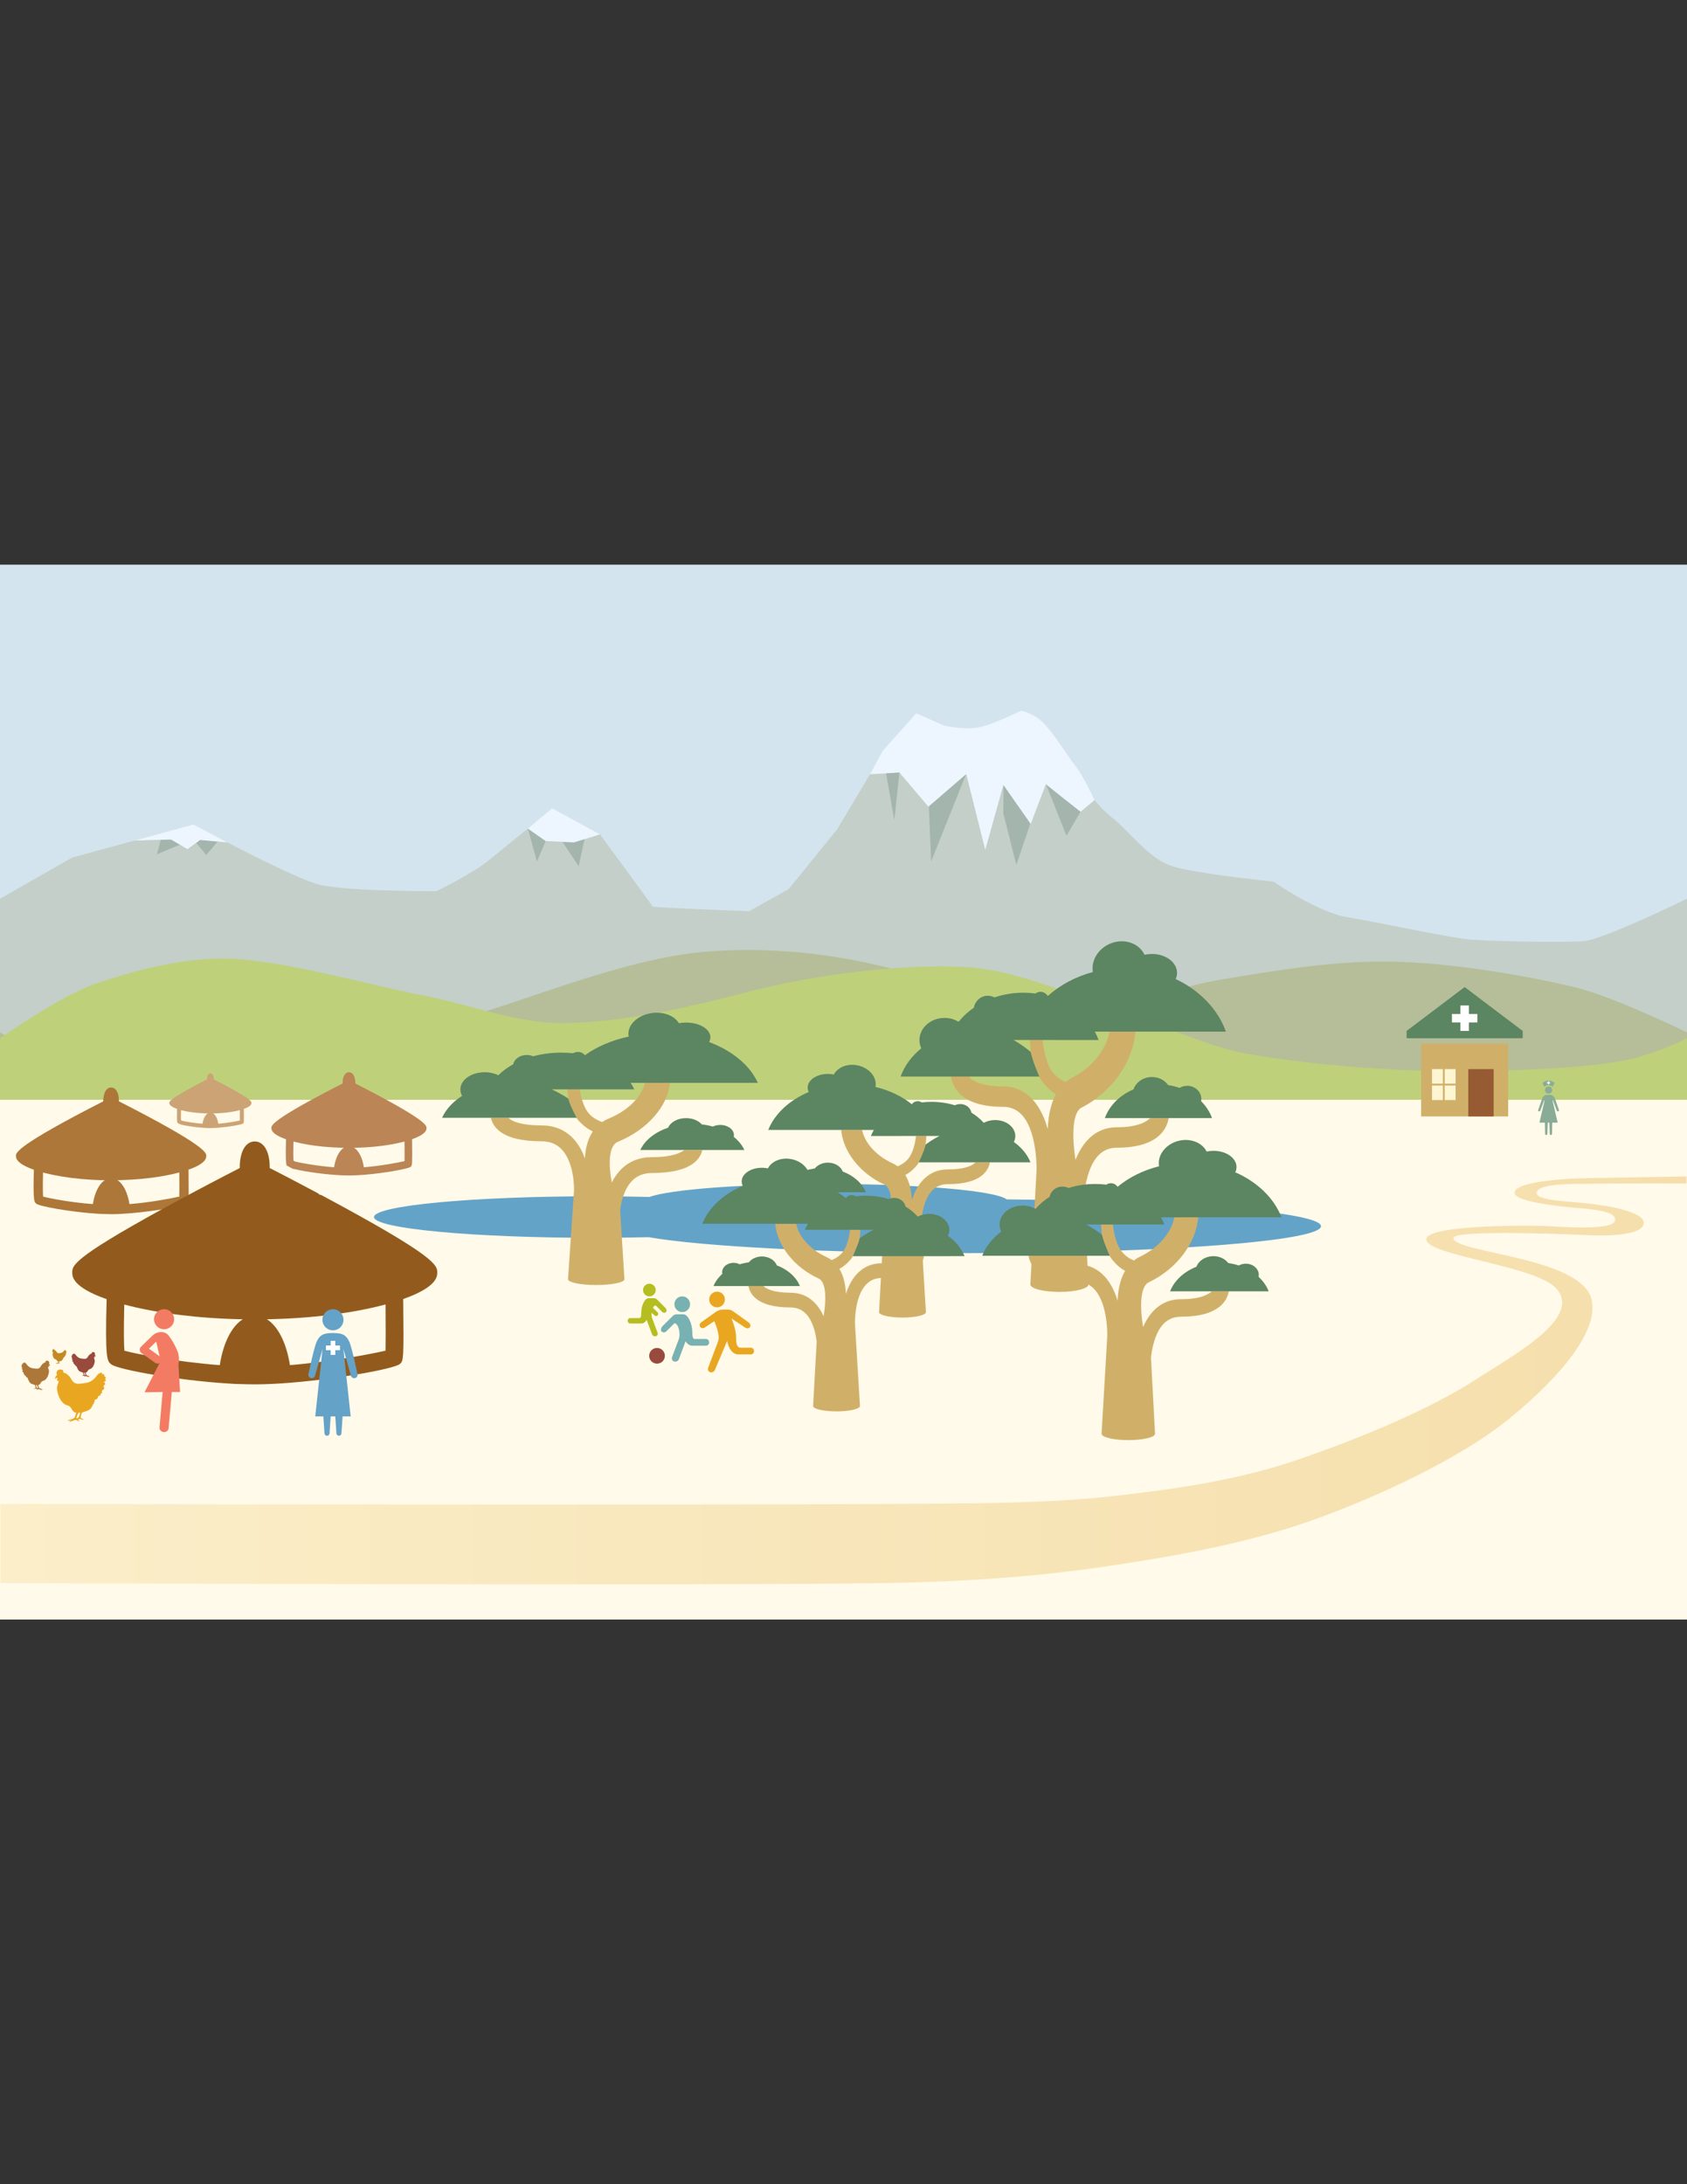 <?xml version="1.0" encoding="utf-8"?>
<!-- Generator: Adobe Illustrator 17.0.0, SVG Export Plug-In . SVG Version: 6.00 Build 0)  -->
<!DOCTYPE svg PUBLIC "-//W3C//DTD SVG 1.1//EN" "http://www.w3.org/Graphics/SVG/1.1/DTD/svg11.dtd">
<svg version="1.1" id="Layer_1" xmlns="http://www.w3.org/2000/svg" xmlns:xlink="http://www.w3.org/1999/xlink" x="0px" y="0px"
	 width="612px" height="792px" viewBox="0 0 612 792" enable-background="new 0 0 612 792" xml:space="preserve">
<rect x="0" y="0" width="612" height="792" fill="#333333" stroke="none"/>
<g id="Backdrop">
	<g id="scene-1">
		<rect y="396" fill="#FFFAE9" width="612" height="191.25"/>
		<rect y="204.75" fill="#D4E4EE" width="612" height="191.25"/>
		<path fill="#C3CFC8" d="M0,325.875l26.205-14.918l43.961-12.003c0,0,32.683,17.722,44.491,21.509
			c8.816,2.828,43.624,2.692,43.624,2.692s13.16-6.372,18.99-11.171c6.068-4.996,23.176-18.809,23.176-18.809l17.21,9.379
			c0,0,18.878,25.633,19.086,26.126c0.209,0.493,35.232,1.66,34.941,1.782s14.469-8.107,14.469-8.107l17.574-21.684
			c0,0,17.026-28.543,15.253-25.625c-3.113,5.122,8.35-10.311,14.711-11.076c9.515-1.144,13.057,4.086,21.229,3.473
			s10.88-4.507,14.998-5.205c7.356-1.247,16.39,13.735,16.39,13.735s10.461,15.428,16.797,20.218
			c6.336,4.79,13.424,15.137,22.139,17.903c8.715,2.765,36.768,5.576,36.768,5.576s15.602,11.038,26.775,12.911
			c11.173,1.874,36.314,7.217,43.319,7.985c7.005,0.768,35.023,1.259,42.237,0.737c7.214-0.521,37.657-15.428,37.657-15.428V396H0
			V325.875L0,325.875z"/>
		<path fill="#EDF6FF" d="M315.604,280.748l4.631-8.463l12.129-13.638l10.162,4.481c0,0,6.661,1.474,11.78,0.765
			c5.12-0.709,16.092-6.182,16.092-6.182s4.197,0.737,7.854,4.169s8.633,11.661,11.905,15.914s6.9,12.334,6.9,12.334l-5.138,4.304
			l-12.513-10.095l-5.505,14.49l-9.893-14.206l-6.584,23.534l-6.891-27.447l-13.666,11.882l-10.549-12.45L315.604,280.748
			L315.604,280.748z"/>
		<path fill="#A3B5AC" d="M350.456,280.758l-12.664,31.565l-0.828-19.928L350.456,280.758z"/>
		<path fill="#A3B5AC" d="M363.984,294.882l4.715,18.692l5.077-14.946l-9.715-13.87"/>
		<path fill="#A3B5AC" d="M379.478,284.42l7.424,18.621l5.084-8.703C391.986,294.338,379.44,284.586,379.478,284.42z"/>
		<path fill="#A3B5AC" d="M321.453,280.421l2.978,16.946l1.835-17.227L321.453,280.421z"/>
		<path fill="#A3B5AC" d="M197.964,304.965l-3.184,7.438l-3.266-11.97L197.964,304.965L197.964,304.965z"/>
		<path fill="#A3B5AC" d="M58.339,304.481l-1.423,5.29l8.317-3.5l-3.201-1.897L58.339,304.481L58.339,304.481z"/>
		<path fill="#A3B5AC" d="M204.077,305.277l5.844,8.802l2.129-9.789L204.077,305.277L204.077,305.277z"/>
		<path fill="#A3B5AC" d="M72.613,304.54l-1.441,1.078l3.641,4.406l4.145-4.869C78.959,305.154,72.613,304.54,72.613,304.54z"/>
		<path fill="#EDF6FF" d="M200.322,293.083l-8.829,7.358l6.471,4.521l10.222,0.503l9.47-2.912L200.322,293.083L200.322,293.083z"/>
		<path fill="#EDF6FF" d="M70.166,298.953l-21.379,5.838l13.238-0.398l5.994,3.513l4.583-3.344l9.919,0.92L70.166,298.953
			L70.166,298.953z"/>
	</g>
</g>
<g id="Back_Hills">
	<path id="hills-middle-gorund" fill="#B5BE98" d="M612,374.365c0,0-26.444-12.951-40.644-16.367
		c-17.774-4.277-44.545-8.836-66.001-9.293c-21.02-0.448-41.995,3.115-62.733,6.551s-42.416,14.572-61.693,14.064
		c-18.865-0.497-30.327-10.539-53.967-17.111c-23.64-6.572-48.038-9.106-72.089-7.003c-24.176,2.114-56.037,14.19-72.965,19.686
		s-32.222,9.923-48.701,13.359c-17.032,3.552-35.492,7.001-53.494,7.953c-18.57,0.981-44.639-0.092-57.924-2.065
		C13.915,382.969,0,374.365,0,374.365v22.312h612V374.365L612,374.365z"/>
</g>
<g id="Front_hills">
	<path id="hills-forground" fill="#BED17A" d="M0,376.49c0,0,21.685-15.285,34.19-19.615c13.896-4.811,32.487-9.841,49.189-9.252
		c20.012,0.706,50.694,9.597,70.883,13.49c16.763,3.233,33.15,10.045,50.252,9.87c19.338-0.198,42.14-4.803,65.779-11.06
		s56.953-10.709,80.632-9.183c21.414,1.381,44.373,13.087,61.439,18.344c13.712,4.224,26.777,10.726,40.953,13.198
		c18.401,3.209,46.205,5.877,69.451,6.055c23.48,0.179,56.475-0.757,71.426-4.98c9.692-2.737,17.807-6.869,17.807-6.869V398.8H0
		V376.49L0,376.49z"/>
</g>
<g id="Clinic__x2B__man">
	<g id="clinic-gold">
		<path fill="#5C8561" d="M552.393,373.825l-21.056-15.913l-21.056,15.913v2.641h42.112L552.393,373.825L552.393,373.825z"/>
		<rect x="515.545" y="378.414" fill="#D0B069" width="31.584" height="26.412"/>
		<path fill="#FFFFFF" d="M532.872,370.744v3.081h-3.071v-3.081h-3.071v-3.081h3.071v-3.081h3.071v3.081h3.071v3.081H532.872z"/>
		<rect x="532.653" y="387.659" fill="#965B33" width="9.212" height="17.168"/>
		<rect x="519.493" y="387.659" fill="#FEF5D2" width="3.948" height="5.282"/>
		<rect x="519.493" y="393.601" fill="#FEF5D2" width="3.948" height="5.282"/>
		<rect x="524.099" y="387.659" fill="#FEF5D2" width="3.948" height="5.282"/>
		<rect x="524.099" y="393.601" fill="#FEF5D2" width="3.948" height="5.282"/>
	</g>
	<ellipse display="none" fill="#323232" cx="504.448" cy="385.057" rx="2.498" ry="2.27"/>
	<path display="none" fill="#323232" d="M509.428,390.734c-0.405-1.667-2.008-2.978-3.551-2.978l-1.294-0.033h-1.266
		c-1.543,0-3.147,1.307-3.551,2.974l-1.38,6.768c0,1.257,2.196,1.257,2.196,0l1.315-6.168l-0.079,5.067l-0.872,12.921
		c0,0.702,0.442,1.264,1.215,1.264c0.774,0,1.312-0.491,1.312-1.193l0.825-10.634h0.598l0.825,10.635
		c0,0.702,0.573,1.226,1.347,1.226c0.773,0,1.18-0.592,1.18-1.294l-0.872-12.919l-0.079-5.072l1.315,6.168
		c0,1.257,2.196,1.257,2.196,0L509.428,390.734z"/>
	<polygon display="none" fill="#FFFFFF" points="506.085,390.237 505.035,390.237 505.035,389.294 503.986,389.294 503.986,390.237 
		502.936,390.237 502.936,391.18 503.986,391.18 503.986,392.122 505.035,392.122 505.035,391.18 506.085,391.18 	"/>
</g>
<g id="Path">
	
		<linearGradient id="path-R-L_1_" gradientUnits="userSpaceOnUse" x1="1.498" y1="791.8" x2="2.498" y2="791.8" gradientTransform="matrix(612.8 0 0 -147.269 -918.584 117107.859)">
		<stop  offset="0" style="stop-color:#FBEEC9"/>
		<stop  offset="1" style="stop-color:#F5DEAB"/>
	</linearGradient>
	<path id="path-R-L" fill="url(#path-R-L_1_)" d="M611.834,426.582l-38.439,0.684c0,0-24.52,0.597-23.925,5.395
		c0.404,3.264,18.083,4.993,23.413,5.404c8.254,0.636,14.249,1.91,12.858,4.855c-1.398,2.96-15.83,2.21-23.03,1.731
		c-7.587-0.505-45.426-0.508-45.289,4.732c0.158,6.022,39.879,9.404,47.293,17.963c9.187,10.605-15.367,23.851-29.512,32.989
		c-16.335,10.553-40.555,20.737-63.81,28.774c-22.245,7.688-45.895,11.029-69.295,13.556c-25.064,2.707-54.043,2.506-81.086,2.687
		c-66.991,0.448-320.859,0-320.859,0v28.673c0,0,254.312,1.025,321.286,0c26.926-0.412,54.459-2.239,80.552-6.151
		c25.697-3.853,51.894-8.527,76.004-17.321c24.109-8.795,52.095-22.198,68.652-35.446c13.971-11.179,34.053-30.7,30.69-44.041
		c-3.851-15.277-49.375-16.665-50.074-22.064c-0.452-3.494,49.225-1.126,49.225-1.126s20.481,1.254,19.791-4.792
		c-0.311-2.721-7.853-5.767-25.743-7.214c-3.703-0.3-12.876-0.895-13.076-3.113c-0.305-3.393,10.654-3.411,16.085-3.504
		c11.022-0.189,38.302-0.12,38.302-0.12l-0.011-2.549L611.834,426.582z"/>
</g>
<g id="Village">
	<g id="village">
		<path fill="#BB8555" d="M154.731,409.002c0-0.889,0-2.959-25.828-16.123c0-0.043,0-0.083,0-0.119c0-2.417-0.904-3.973-2.307-3.973
			s-2.314,1.556-2.314,3.973c0,0.043,0,0.083,0,0.119c-25.83,13.164-25.83,15.234-25.83,16.123c0,0.569,0.007,2.244,5.301,4.092
			c-0.194,7.231,0.021,8.454,0.098,8.863l0.117,0.653l2.015,1.078l0.32,0.124c2.673,0.66,9.385,1.855,16.006,2.266l1.327,0.084
			l0.617,0.019c0.827,0.029,1.654,0.055,2.46,0.055c1.661,0,3.585-0.103,5.593-0.27h0.012c7.42-0.624,15.958-2.161,16.694-2.897
			c0.528-0.514,0.576-0.597,0.473-9.982C154.724,411.239,154.731,409.571,154.731,409.002L154.731,409.002z M121.193,423.265
			c-5.878-0.452-11.581-1.467-14.081-2.065l-0.64-0.34c-0.062-0.889-0.11-2.814-0.007-6.925c0.091,0.027,0.196,0.048,0.292,0.069
			c0.23,0.055,0.466,0.11,0.695,0.166c0.507,0.126,1.014,0.244,1.549,0.356c0.265,0.055,0.528,0.11,0.798,0.165
			c0.535,0.105,1.085,0.21,1.64,0.306c0.265,0.05,0.528,0.091,0.805,0.139c0.647,0.105,1.307,0.203,1.974,0.285
			c0.187,0.029,0.375,0.057,0.562,0.076c0.868,0.112,1.752,0.21,2.646,0.294c0.21,0.02,0.418,0.034,0.626,0.048
			c0.695,0.062,1.389,0.117,2.098,0.16c0.326,0.02,0.66,0.034,0.992,0.055c0.598,0.034,1.202,0.062,1.807,0.083
			c0.361,0.014,0.729,0.027,1.09,0.034c0.229,0.007,0.459,0.014,0.688,0.021C123.033,417.27,121.733,419.818,121.193,423.265
			L121.193,423.265z M146.75,421.035c-2.168,0.5-8.421,1.716-14.741,2.23c-0.542-3.439-1.841-5.995-3.544-7.065
			c0.237-0.007,0.466-0.014,0.702-0.021c0.354-0.007,0.715-0.02,1.071-0.034c0.617-0.021,1.222-0.05,1.833-0.083
			c0.333-0.021,0.66-0.036,0.992-0.055c0.703-0.05,1.403-0.105,2.092-0.16c0.215-0.021,0.43-0.035,0.64-0.055
			c0.895-0.083,1.771-0.182,2.632-0.294c0.222-0.027,0.438-0.062,0.66-0.089c0.639-0.083,1.264-0.174,1.883-0.279
			c0.292-0.048,0.576-0.096,0.861-0.146c0.535-0.089,1.057-0.187,1.57-0.292c0.292-0.055,0.576-0.117,0.861-0.173
			c0.514-0.112,1.008-0.222,1.494-0.349c0.251-0.062,0.5-0.117,0.743-0.179c0.083-0.021,0.174-0.043,0.251-0.062
			C146.784,418.116,146.777,420.103,146.75,421.035L146.75,421.035z"/>
		<path fill="#CCA374" d="M91.233,399.925c0-0.471,0-1.567-13.679-8.539c0-0.023,0-0.044,0-0.063c0-1.28-0.479-2.104-1.222-2.104
			c-0.743,0-1.225,0.824-1.225,2.104c0,0.022,0,0.044,0,0.063c-13.68,6.972-13.68,8.068-13.68,8.539
			c0,0.301,0.004,1.189,2.808,2.167c-0.103,3.83,0.011,4.478,0.052,4.695l0.062,0.346l1.067,0.571l0.169,0.066
			c1.416,0.35,4.971,0.983,8.477,1.2l0.703,0.044l0.327,0.01c0.438,0.015,0.876,0.029,1.303,0.029c0.88,0,1.899-0.055,2.962-0.143
			h0.007c3.93-0.331,8.452-1.145,8.842-1.534c0.28-0.272,0.305-0.316,0.251-5.287C91.229,401.11,91.233,400.227,91.233,399.925
			L91.233,399.925z M73.469,407.48c-3.113-0.239-6.134-0.777-7.458-1.093l-0.339-0.18c-0.033-0.471-0.058-1.49-0.004-3.668
			c0.048,0.014,0.104,0.026,0.154,0.037c0.121,0.029,0.247,0.059,0.368,0.087c0.268,0.067,0.537,0.129,0.82,0.189
			c0.14,0.029,0.28,0.059,0.423,0.087c0.283,0.056,0.574,0.111,0.868,0.162c0.14,0.026,0.28,0.048,0.427,0.074
			c0.343,0.056,0.692,0.107,1.046,0.151c0.099,0.015,0.199,0.03,0.298,0.04c0.46,0.059,0.928,0.111,1.401,0.155
			c0.111,0.01,0.221,0.018,0.331,0.026c0.368,0.033,0.736,0.062,1.112,0.085c0.172,0.01,0.35,0.018,0.525,0.029
			c0.316,0.018,0.637,0.033,0.957,0.044c0.191,0.008,0.386,0.014,0.577,0.018c0.121,0.004,0.243,0.008,0.365,0.011
			C74.444,404.304,73.755,405.654,73.469,407.48L73.469,407.48z M87.005,406.298c-1.148,0.265-4.46,0.909-7.807,1.181
			c-0.287-1.822-0.975-3.175-1.877-3.742c0.125-0.004,0.247-0.008,0.372-0.011c0.188-0.004,0.379-0.01,0.567-0.018
			c0.327-0.011,0.647-0.026,0.971-0.044c0.176-0.011,0.35-0.019,0.525-0.029c0.372-0.026,0.743-0.055,1.108-0.085
			c0.114-0.011,0.228-0.019,0.339-0.029c0.474-0.044,0.938-0.096,1.394-0.155c0.118-0.014,0.232-0.033,0.35-0.047
			c0.338-0.044,0.67-0.092,0.997-0.148c0.155-0.026,0.305-0.051,0.456-0.077c0.283-0.047,0.559-0.099,0.832-0.154
			c0.155-0.029,0.305-0.062,0.456-0.091c0.272-0.059,0.534-0.118,0.791-0.185c0.133-0.033,0.265-0.062,0.394-0.095
			c0.044-0.011,0.092-0.022,0.133-0.033C87.023,404.753,87.02,405.805,87.005,406.298L87.005,406.298z"/>
		<path fill="#231F20" d="M38.934,436.58l2.339-0.067c-0.768-0.026-1.546-0.067-2.322-0.119
			C38.943,436.463,38.934,436.522,38.934,436.58L38.934,436.58z"/>
		<path fill="#AD7739" d="M74.833,419.124c0-1.091,0-3.631-31.69-19.781c0-0.052,0-0.094,0-0.146c0-2.965-1.117-4.874-2.83-4.874
			c-1.722,0-2.839,1.918-2.839,4.874c0,0.052,0,0.103,0,0.146c-31.688,16.15-31.688,18.69-31.688,19.781
			c0,0.701,0.009,2.754,6.502,5.021c-0.306,11.37,0.102,11.719,0.888,12.332c1.279,1.006,12.81,3.026,21.878,3.598l1.619,0.103
			l0.768,0.015c1.014,0.035,2.029,0.07,3.009,0.07c2.036,0,4.396-0.129,6.851-0.334h0.026c9.085-0.757,19.569-2.642,20.49-3.561
			c0.631-0.63,0.698-0.733,0.578-12.249C74.824,421.86,74.833,419.824,74.833,419.124L74.833,419.124z M33.691,436.614
			c-8.191-0.622-15.742-2.097-18.051-2.719c-0.078-0.938-0.155-3.231-0.026-8.727c0.12,0.033,0.255,0.059,0.375,0.094
			c0.255,0.068,0.528,0.126,0.792,0.196c0.639,0.161,1.296,0.306,1.977,0.452c0.308,0.059,0.607,0.126,0.912,0.188
			c0.692,0.135,1.39,0.264,2.105,0.391c0.299,0.052,0.589,0.102,0.886,0.155c0.853,0.135,1.73,0.264,2.618,0.382
			c0.17,0.026,0.332,0.052,0.502,0.07c1.091,0.135,2.199,0.264,3.332,0.366c0.155,0.015,0.316,0.024,0.469,0.042
			c0.956,0.085,1.918,0.161,2.889,0.223c0.334,0.015,0.666,0.033,1.006,0.059c0.818,0.044,1.645,0.085,2.472,0.111
			c0.375,0.018,0.751,0.026,1.126,0.033c0.314,0.009,0.631,0.026,0.945,0.026C35.94,429.268,34.348,432.394,33.691,436.614
			L33.691,436.614z M65.047,433.887c-2.666,0.613-10.338,2.105-18.086,2.727c-0.666-4.22-2.258-7.346-4.346-8.668
			c0.323-0.009,0.648-0.017,0.971-0.033c0.358-0.009,0.716-0.018,1.082-0.035c0.853-0.026,1.697-0.068,2.54-0.12
			c0.325-0.017,0.639-0.033,0.965-0.05c1.006-0.068,2.012-0.146,2.991-0.231c0.126-0.009,0.264-0.015,0.384-0.033
			c1.141-0.111,2.258-0.231,3.358-0.375c0.17-0.026,0.332-0.052,0.502-0.068c0.895-0.12,1.765-0.249,2.625-0.384
			c0.299-0.052,0.589-0.103,0.888-0.153c0.716-0.129,1.423-0.258,2.112-0.393c0.308-0.061,0.615-0.12,0.912-0.188
			c0.692-0.144,1.355-0.308,2.003-0.469c0.249-0.059,0.513-0.12,0.75-0.188c0.12-0.033,0.238-0.059,0.349-0.085
			C65.1,430.332,65.073,432.752,65.047,433.887L65.047,433.887z"/>
		<path fill="#925B1D" d="M158.624,461.456c0-2.632,0-5.615-41.73-27.943c-0.231-0.126-0.491-0.225-0.752-0.286
			c-0.098-0.027-0.188-0.046-0.268-0.073c-0.241-0.25-0.518-0.465-0.832-0.635c-7.569-4.031-14.099-7.406-17.196-8.993
			c0-0.098,0-0.188,0-0.286c0-5.677-2.132-9.35-5.427-9.35c-3.306,0-5.439,3.673-5.439,9.35c0,0.099,0,0.188,0,0.286
			c-4.576,2.348-16.667,8.598-28.642,15.181c-32.125,17.655-32.125,20.241-32.125,22.74c0,1.344,0.016,5.276,12.466,9.63
			c-0.591,21.862,0.188,22.479,1.692,23.653c2.456,1.926,24.568,5.822,41.961,6.906l3.118,0.197l1.316,0.025
			c1.997,0.073,3.976,0.117,5.92,0.117c3.886,0,8.382-0.232,13.067-0.626h0.126v-0.009c17.428-1.461,37.508-5.07,39.283-6.826
			c1.208-1.199,1.341-1.344,1.11-23.483C158.605,466.704,158.624,462.79,158.624,461.456L158.624,461.456z M79.725,495.007
			c-15.69-1.199-30.183-4.031-34.597-5.23c-0.145-1.8-0.305-6.198-0.046-16.74c0.126,0.037,0.268,0.062,0.403,0.099
			c1.279,0.332,2.589,0.663,3.951,0.967c0.231,0.053,0.474,0.108,0.715,0.151c1.316,0.296,2.669,0.573,4.049,0.835
			c0.151,0.025,0.303,0.062,0.465,0.09c1.486,0.277,3.008,0.536,4.558,0.777c0.286,0.046,0.573,0.092,0.86,0.135
			c1.568,0.243,3.162,0.466,4.783,0.663c0.161,0.018,0.33,0.037,0.493,0.062c1.63,0.197,3.286,0.385,4.971,0.548
			c0.117,0.009,0.223,0.025,0.339,0.034c1.738,0.172,3.503,0.314,5.285,0.44c0.225,0.018,0.438,0.035,0.663,0.044
			c1.818,0.126,3.645,0.234,5.491,0.314c0.016,0,0.035,0,0.053,0c1.908,0.08,3.834,0.145,5.776,0.179c0.046,0,0.092,0,0.135,0
			C84.051,480.901,80.988,486.902,79.725,495.007L79.725,495.007z M139.859,489.758c-5.113,1.183-19.829,4.04-34.679,5.239
			c-1.273-8.096-4.345-14.096-8.348-16.623c0.064,0,0.126-0.009,0.197-0.009c1.917-0.034,3.833-0.099,5.723-0.179
			c0.018,0,0.037,0,0.055,0c1.862-0.08,3.707-0.188,5.535-0.314c0.197-0.009,0.404-0.025,0.601-0.044
			c1.818-0.126,3.609-0.277,5.381-0.447c0.055,0,0.099-0.009,0.145-0.018c1.772-0.17,3.52-0.367,5.239-0.582
			c0.108-0.009,0.206-0.027,0.305-0.037c1.683-0.206,3.331-0.438,4.962-0.69c0.215-0.035,0.429-0.062,0.644-0.098
			c1.621-0.25,3.224-0.527,4.774-0.814c0.027-0.009,0.055-0.009,0.08-0.018c1.541-0.296,3.045-0.601,4.515-0.931
			c0.151-0.037,0.305-0.062,0.447-0.099c1.433-0.323,2.832-0.672,4.184-1.03c0.08-0.018,0.17-0.037,0.25-0.064
			C139.948,482.942,139.911,487.592,139.859,489.758L139.859,489.758z"/>
	</g>
</g>
<g id="pregnant_lady">
	<g id="anc-trimester1_1_">
		<g id="Layer5_1_">
			<g id="Layer4_1_">
				<path fill="#F47B63" d="M63.178,478.36c0-2.006-1.638-3.635-3.655-3.635s-3.654,1.629-3.654,3.635s1.637,3.635,3.654,3.635
					S63.178,480.366,63.178,478.36"/>
				<path fill="#F47B63" d="M57.551,491.537l-3.515-2.506l2.633-2.564l1.227,5.425C57.805,491.758,57.692,491.637,57.551,491.537
					 M62.982,487.035c-0.49-0.947-1.749-2.678-1.749-2.678c-1.366-1.893-4.267-1.674-5.919-0.068c0,0-3.497,3.395-4.205,4.091
					c-0.708,0.694-0.486,1.752,0.17,2.219l4.93,3.515c0.514,0.367,1.185,0.466,1.677,0.128l-5.456,10.613l6.574-0.111
					c-0.183,2.151-0.351,3.881-0.351,3.881l-0.787,8.891c-0.08,0.906,0.593,1.674,1.505,1.752c0.913,0.08,1.715-0.489,1.795-1.395
					l1.163-13.129l2.998-0.006c0,0-0.586-9.727-0.586-9.731c0.121-1.664,0.336-1.89,0-3.869
					C64.54,489.953,63.567,488.165,62.982,487.035L62.982,487.035z"/>
			</g>
		</g>
	</g>
</g>
<g id="CHW">
	<g id="chw-nepali">
		<g id="chw-female-full">
			<path fill="#64A2C8" d="M124.612,478.562c0,2.108-1.703,3.826-3.821,3.826c-2.123,0-3.826-1.718-3.826-3.826
				c0-2.118,1.703-3.837,3.826-3.837C122.91,474.725,124.612,476.444,124.612,478.562"/>
			<path fill="#64A2C8" d="M129.675,498.245c0,0-2.016-9.762-2.968-11.723v-0.015c-0.956-1.957-1.913-3.135-5.54-3.135h-0.75
				c-3.627,0-4.583,1.178-5.54,3.135v0.015c-0.956,1.961-2.972,11.723-2.972,11.723c-0.151,0.658,0.254,1.317,0.926,1.464
				c0.089,0.029,0.177,0.045,0.265,0.045c0.57,0,1.067-0.386,1.199-0.953l2.719-9.664l-2.648,24.457h2.938l0.409,6.101
				c0,0.493,0.405,0.908,0.898,0.908c0.522,0,0.942-0.416,0.942-0.908l0.394-6.101h1.692l0.394,6.101
				c0,0.493,0.415,0.908,0.938,0.908c0.493,0,0.898-0.416,0.898-0.908l0.408-6.101h2.94l-2.645-24.457l2.718,9.664
				c0.133,0.567,0.64,0.953,1.196,0.953c0.088,0,0.176-0.015,0.283-0.045C129.422,499.562,129.827,498.903,129.675,498.245"/>
			<path fill="#FFFFFF" d="M121.64,489.593v1.699h-1.699v-1.699h-1.699v-1.699h1.699v-1.699h1.699v1.699h1.699v1.699H121.64z"/>
		</g>
	</g>
	<g id="Layer_9">
	</g>
</g>
<g id="Chickens">
	<g id="chickens_1_">
		<path fill="#AD7739" d="M8.109,494.772c-0.168-0.578,0.441-0.426,0.441-0.426c-0.183-0.502,0.624-0.365,1.065,0.289
			s1.202,1.384,2.403,1.521c1.202,0.137,1.993,0.426,2.677-0.548c0.708-1.367,1.595-1.597,1.874-1.635l0.012-0.025
			c-0.084-0.004-0.152-0.073-0.152-0.158c0-0.078,0.057-0.14,0.131-0.154c-0.004-0.014-0.009-0.028-0.009-0.044
			c0-0.088,0.072-0.16,0.16-0.16c0.035,0,0.067,0.014,0.093,0.034c0.028-0.047,0.077-0.079,0.135-0.079
			c0.048,0,0.09,0.022,0.119,0.056c0.027-0.051,0.078-0.086,0.14-0.086c0.078,0,0.139,0.057,0.154,0.13
			c0.029-0.029,0.069-0.046,0.113-0.046c0.088,0,0.16,0.071,0.16,0.16c0,0.029-0.01,0.054-0.023,0.078
			c0.015-0.004,0.03-0.009,0.046-0.009c0.088,0,0.16,0.072,0.16,0.16c0,0.03-0.01,0.057-0.025,0.081
			c0.059,0.024,0.101,0.08,0.101,0.148c0,0.066-0.04,0.123-0.097,0.147c0.04,0.029,0.067,0.074,0.067,0.126
			c0,0.07-0.046,0.128-0.109,0.15c0.016,0.02,0.025,0.033,0.025,0.033c0.377,0.296,0.42,0.813,0.42,0.813
			c-0.295-0.251-0.547-0.221-0.555-0.22c0.224,0.454,0.078,0.661-0.063,0.647c-0.154-0.015-0.19-0.139-0.176-0.283l-0.021,0.032
			c0.03,0.852,0.538,1.08,0.354,2.148c-0.276,1.6-1.039,2.801-2.103,3.069c-0.975,0.246-0.837,1.308-1.643,1.461
			c-0.045,0.009-0.099,0.016-0.16,0.023c0.063,0.198,0.23,0.719,0.294,0.912c0.08,0.239,0.687,0.479,0.958,0.527
			s0.255,0.048,0.383,0.096s0.208,0.112,0.064,0.112s-0.559-0.032-0.639-0.032s0.319,0.208,0.383,0.319
			c0.064,0.112-0.463-0.192-0.974-0.383s-0.686,0.064-0.862,0.144c-0.163,0.074-0.319,0.048-0.192-0.064
			c0.128-0.112,0.223-0.208,0.223-0.208c-0.128-0.128-0.399-0.16-0.607-0.096s-0.575,0.208-0.495,0.032s0.559-0.128,0.559-0.335
			s-0.128-0.814-0.223-0.958c-0.046-0.07-0.134-0.121-0.213-0.154c-0.211-0.049-0.425-0.115-0.631-0.207
			c-1.232-0.289-1.293-1.247-1.551-1.521c-0.259-0.274-0.107-0.426-0.107-0.426c-0.289-0.03-0.122-0.441-0.122-0.441
			c-0.715,0.076-0.715-0.7-0.715-0.7c-0.548,0.03-0.517-0.472-0.517-0.472c-0.395-0.061-0.243-0.639-0.243-0.639
			c-0.867-0.365-0.289-0.928-0.289-0.928c-0.806-0.548-0.076-0.867-0.076-0.867c-0.776-0.076-0.289-0.639-0.289-0.639
			C7.515,494.909,8.109,494.772,8.109,494.772z M17.503,493.76c0.002-0.004,0.004-0.006,0.006-0.009
			c-0.003,0.001-0.007,0.001-0.011,0.002L17.503,493.76z M17.629,494.183L17.629,494.183
			C17.629,494.184,17.629,494.183,17.629,494.183L17.629,494.183z M13.476,503.274c0.272,0.204,0.367,0.048,0.272-0.239
			c-0.079-0.237-0.3-0.671-0.374-0.814c-0.098-0.002-0.203-0.007-0.311-0.017C13.071,502.444,13.128,503.013,13.476,503.274
			L13.476,503.274z"/>
		<path fill="#984A3C" d="M26.228,491.437c-0.141-0.488,0.372-0.359,0.372-0.359c-0.154-0.424,0.526-0.308,0.899,0.244
			c0.372,0.552,1.014,1.168,2.028,1.284s1.682,0.359,2.26-0.462c0.598-1.154,1.347-1.348,1.582-1.38l0.01-0.021
			c-0.071-0.004-0.128-0.061-0.128-0.134c0-0.066,0.048-0.118,0.11-0.13c-0.004-0.012-0.008-0.024-0.008-0.037
			c0-0.074,0.06-0.135,0.135-0.135c0.03,0,0.056,0.012,0.079,0.028c0.024-0.039,0.065-0.067,0.114-0.067
			c0.041,0,0.076,0.019,0.1,0.047c0.023-0.043,0.066-0.073,0.118-0.073c0.065,0,0.118,0.048,0.13,0.11
			c0.024-0.024,0.058-0.039,0.095-0.039c0.074,0,0.135,0.06,0.135,0.135c0,0.024-0.008,0.046-0.019,0.066
			c0.013-0.004,0.025-0.008,0.039-0.008c0.074,0,0.135,0.06,0.135,0.135c0,0.025-0.009,0.048-0.021,0.068
			c0.05,0.02,0.085,0.068,0.085,0.125c0,0.056-0.034,0.104-0.082,0.124c0.034,0.025,0.057,0.062,0.057,0.107
			c0,0.059-0.039,0.108-0.092,0.126c0.014,0.017,0.021,0.028,0.021,0.028c0.318,0.25,0.354,0.686,0.354,0.686
			c-0.249-0.212-0.461-0.186-0.469-0.185c0.189,0.384,0.066,0.558-0.053,0.546c-0.13-0.013-0.16-0.117-0.149-0.239l-0.018,0.027
			c0.026,0.719,0.454,0.911,0.299,1.813c-0.233,1.35-0.877,2.364-1.775,2.59c-0.823,0.207-0.706,1.104-1.387,1.233
			c-0.038,0.007-0.084,0.014-0.135,0.019c0.053,0.167,0.194,0.607,0.248,0.769c0.067,0.202,0.579,0.404,0.809,0.445
			c0.229,0.04,0.215,0.04,0.323,0.081s0.175,0.094,0.054,0.094s-0.472-0.027-0.539-0.027s0.27,0.175,0.324,0.27
			s-0.391-0.162-0.822-0.324c-0.431-0.161-0.579,0.054-0.728,0.121c-0.137,0.062-0.27,0.041-0.162-0.054
			c0.108-0.094,0.189-0.175,0.189-0.175c-0.108-0.108-0.337-0.135-0.512-0.081c-0.175,0.054-0.485,0.175-0.418,0.027
			c0.068-0.148,0.472-0.108,0.472-0.283s-0.108-0.687-0.189-0.809c-0.039-0.059-0.113-0.102-0.18-0.13
			c-0.178-0.041-0.358-0.098-0.532-0.175c-1.04-0.244-1.091-1.053-1.309-1.284s-0.09-0.359-0.09-0.359
			c-0.244-0.026-0.103-0.372-0.103-0.372c-0.603,0.064-0.603-0.59-0.603-0.59c-0.462,0.026-0.437-0.398-0.437-0.398
			c-0.334-0.051-0.205-0.539-0.205-0.539c-0.732-0.308-0.244-0.783-0.244-0.783c-0.68-0.462-0.064-0.732-0.064-0.732
			c-0.655-0.064-0.244-0.539-0.244-0.539C25.728,491.553,26.228,491.437,26.228,491.437L26.228,491.437z M34.157,490.584
			c0.001-0.003,0.004-0.005,0.005-0.008c-0.003,0.001-0.006,0.001-0.009,0.002L34.157,490.584z M34.264,490.94L34.264,490.94
			C34.264,490.941,34.264,490.94,34.264,490.94C34.264,490.941,34.264,490.94,34.264,490.94z M30.759,498.613
			c0.229,0.172,0.31,0.04,0.229-0.202c-0.067-0.2-0.253-0.566-0.316-0.687c-0.083-0.002-0.171-0.006-0.263-0.014
			C30.416,497.913,30.465,498.393,30.759,498.613L30.759,498.613z"/>
		<path fill="#C38923" d="M23.941,489.907c0.084-0.291-0.222-0.214-0.222-0.214c0.092-0.253-0.314-0.184-0.536,0.145
			c-0.222,0.329-0.605,0.697-1.21,0.766c-0.605,0.069-1.003,0.214-1.347-0.276c-0.357-0.688-0.803-0.804-0.943-0.823l-0.006-0.012
			c0.042-0.002,0.077-0.037,0.077-0.08c0-0.039-0.029-0.07-0.066-0.077c0.002-0.007,0.004-0.014,0.004-0.022
			c0-0.044-0.036-0.08-0.08-0.08c-0.018,0-0.034,0.007-0.047,0.017c-0.014-0.023-0.039-0.04-0.068-0.04
			c-0.024,0-0.045,0.011-0.06,0.028c-0.013-0.025-0.039-0.043-0.07-0.043c-0.039,0-0.07,0.029-0.077,0.066
			c-0.015-0.014-0.035-0.023-0.057-0.023c-0.044,0-0.08,0.036-0.08,0.08c0,0.014,0.005,0.027,0.012,0.039
			c-0.007-0.002-0.015-0.005-0.023-0.005c-0.044,0-0.08,0.036-0.08,0.08c0,0.015,0.005,0.029,0.013,0.041
			c-0.03,0.012-0.051,0.04-0.051,0.074c0,0.033,0.02,0.062,0.049,0.074c-0.02,0.015-0.034,0.037-0.034,0.064
			c0,0.035,0.023,0.064,0.055,0.075c-0.008,0.01-0.013,0.017-0.013,0.017c-0.19,0.149-0.211,0.409-0.211,0.409
			c0.148-0.126,0.275-0.111,0.28-0.111c-0.113,0.229-0.039,0.333,0.032,0.326c0.078-0.008,0.095-0.07,0.089-0.143l0.011,0.016
			c-0.015,0.429-0.271,0.543-0.178,1.081c0.139,0.805,0.523,1.41,1.059,1.545c0.491,0.124,0.421,0.658,0.827,0.735
			c0.023,0.004,0.05,0.008,0.08,0.012c-0.032,0.099-0.116,0.362-0.148,0.459c-0.04,0.121-0.346,0.241-0.482,0.265
			c-0.137,0.024-0.128,0.024-0.193,0.048c-0.064,0.024-0.105,0.056-0.032,0.056s0.281-0.016,0.321-0.016
			c0.04,0-0.161,0.105-0.193,0.161c-0.032,0.056,0.233-0.096,0.49-0.193c0.257-0.096,0.345,0.032,0.434,0.072
			c0.082,0.037,0.161,0.024,0.096-0.032c-0.064-0.056-0.112-0.104-0.112-0.104c0.064-0.064,0.201-0.08,0.305-0.048
			c0.104,0.032,0.289,0.105,0.249,0.016c-0.04-0.088-0.281-0.064-0.281-0.169c0-0.104,0.064-0.41,0.112-0.482
			c0.023-0.035,0.068-0.061,0.107-0.078c0.106-0.024,0.214-0.058,0.317-0.104c0.62-0.145,0.651-0.628,0.781-0.766
			s0.054-0.214,0.054-0.214c0.145-0.015,0.061-0.222,0.061-0.222c0.36,0.038,0.36-0.352,0.36-0.352
			c0.276,0.015,0.26-0.237,0.26-0.237c0.199-0.031,0.122-0.322,0.122-0.322c0.436-0.184,0.146-0.467,0.146-0.467
			c0.406-0.276,0.038-0.436,0.038-0.436c0.39-0.038,0.146-0.322,0.146-0.322C24.239,489.976,23.941,489.907,23.941,489.907
			L23.941,489.907z M19.212,489.397c-0.001-0.002-0.002-0.003-0.003-0.005c0.002,0,0.004,0.001,0.005,0.001L19.212,489.397z
			 M19.149,489.61L19.149,489.61L19.149,489.61L19.149,489.61z M21.239,494.186c-0.137,0.103-0.185,0.024-0.137-0.12
			c0.04-0.119,0.151-0.338,0.188-0.41c0.049-0.001,0.102-0.003,0.157-0.008C21.443,493.768,21.414,494.054,21.239,494.186
			L21.239,494.186z"/>
		<path fill="#E9A721" d="M37.803,499.044c0.297-1.026-0.782-0.756-0.782-0.756c0.324-0.891-1.107-0.648-1.89,0.513
			s-2.133,2.457-4.265,2.7c-2.133,0.243-3.537,0.756-4.751-0.972c-1.257-2.426-2.831-2.834-3.326-2.902l-0.022-0.044
			c0.15-0.008,0.27-0.129,0.27-0.281c0-0.138-0.101-0.248-0.232-0.273c0.007-0.025,0.016-0.051,0.016-0.078
			c0-0.156-0.127-0.283-0.284-0.283c-0.063,0-0.118,0.024-0.165,0.06c-0.049-0.083-0.136-0.141-0.239-0.141
			c-0.085,0-0.159,0.039-0.211,0.099c-0.047-0.09-0.139-0.153-0.248-0.153c-0.138,0-0.247,0.101-0.273,0.231
			c-0.051-0.051-0.122-0.082-0.2-0.082c-0.156,0-0.283,0.127-0.283,0.283c0,0.051,0.017,0.096,0.041,0.138
			c-0.026-0.008-0.052-0.016-0.081-0.016c-0.156,0-0.283,0.127-0.283,0.283c0,0.053,0.019,0.1,0.044,0.143
			c-0.105,0.042-0.179,0.143-0.179,0.262c0,0.117,0.071,0.218,0.173,0.261c-0.07,0.052-0.119,0.131-0.119,0.224
			c0,0.125,0.082,0.227,0.193,0.266c-0.028,0.036-0.045,0.059-0.045,0.059c-0.669,0.526-0.745,1.443-0.745,1.443
			c0.523-0.445,0.97-0.392,0.986-0.39c-0.397,0.807-0.139,1.173,0.112,1.149c0.274-0.027,0.337-0.246,0.313-0.503l0.037,0.057
			c-0.054,1.512-0.955,1.916-0.628,3.812c0.489,2.839,1.844,4.971,3.733,5.447c1.73,0.436,1.485,2.322,2.916,2.593
			c0.081,0.015,0.176,0.029,0.284,0.041c-0.112,0.351-0.408,1.277-0.522,1.618c-0.142,0.425-1.219,0.85-1.7,0.935
			c-0.482,0.085-0.453,0.085-0.68,0.17c-0.227,0.085-0.369,0.199-0.114,0.199s0.992-0.057,1.134-0.057s-0.567,0.369-0.68,0.567
			c-0.114,0.199,0.822-0.34,1.729-0.68c0.907-0.339,1.218,0.113,1.53,0.255c0.289,0.131,0.567,0.085,0.34-0.113
			s-0.396-0.368-0.396-0.368c0.227-0.227,0.708-0.284,1.077-0.17c0.368,0.114,1.02,0.369,0.879,0.057
			c-0.142-0.312-0.992-0.227-0.992-0.595s0.226-1.445,0.396-1.7c0.082-0.124,0.239-0.214,0.378-0.274
			c0.374-0.086,0.754-0.205,1.119-0.368c2.186-0.513,2.294-2.214,2.753-2.7c0.459-0.486,0.189-0.756,0.189-0.756
			c0.513-0.054,0.216-0.783,0.216-0.783c1.268,0.135,1.269-1.242,1.269-1.242c0.972,0.054,0.918-0.837,0.918-0.837
			c0.702-0.108,0.432-1.134,0.432-1.134c1.539-0.648,0.513-1.647,0.513-1.647c1.431-0.972,0.135-1.539,0.135-1.539
			c1.377-0.135,0.513-1.134,0.513-1.134C38.856,499.287,37.803,499.044,37.803,499.044L37.803,499.044z M21.13,497.249
			c-0.003-0.006-0.008-0.011-0.011-0.017c0.006,0.002,0.013,0.002,0.019,0.004L21.13,497.249z M20.905,497.999V498V497.999
			C20.905,498,20.905,497.999,20.905,497.999z M28.277,514.134c-0.482,0.362-0.652,0.085-0.482-0.425
			c0.141-0.421,0.533-1.191,0.664-1.445c0.174-0.003,0.359-0.012,0.552-0.029C28.996,512.661,28.894,513.671,28.277,514.134z"/>
	</g>
</g>
<g id="Lake">
	<path fill="#63A3C8" d="M365.202,434.911c64.083,0.516,114.025,4.668,114.025,9.714c0,5.395-57.088,9.768-127.51,9.768
		c-51.91,0-96.575-2.376-116.47-5.786c-6.288,0.15-12.872,0.229-19.654,0.229c-44.132,0-79.909-3.369-79.909-7.525
		s35.776-7.525,79.909-7.525c6.902,0,13.599,0.082,19.987,0.237c7.64-2.721,33.358-4.723,63.908-4.723
		C333.278,429.3,361.156,431.749,365.202,434.911L365.202,434.911z"/>
</g>
<g id="Random_Trees">
	<g id="Tree">
		<g id="Layer_1_1_">
			<path fill="#D0B069" d="M248.242,417.007c0.003-0.003,6.526-0.006,6.526-0.006c-0.211,1.061-0.869,2.93-2.901,4.576
				c-3.087,2.5-8.24,3.767-15.32,3.767c-3.034,0-5.416,0.936-7.283,2.864c-2.789,2.881-3.873,7.353-4.293,10.618l1.557,25.015v0.006
				c0,1.164-4.58,2.104-10.229,2.104s-10.231-0.941-10.231-2.104c0-0.002,0.002-0.003,0.002-0.006h-0.005l2.19-32.4l-0.016-0.002
				c0.003-0.092,0.259-9.778-4.547-14.743c-1.866-1.928-4.249-2.862-7.283-2.862c-7.08,0-12.234-1.27-15.32-3.767
				c-2.151-1.744-2.808-3.731-2.978-4.762l6.339,0.002c0.209,0.192,0.525,0.505,0.88,0.722c1.533,0.936,4.7,2.05,11.079,2.05
				c4.62,0,8.467,1.56,11.433,4.636c2.056,2.131,3.427,4.754,4.342,7.364c0.122-2.38,0.513-4.517,1.17-6.38
				c0.443-1.259,1.014-2.401,1.699-3.421c-1.419-0.691-2.876-1.649-4.219-2.979c-0.588-0.586-1.231-1.156-1.618-1.889
				c-0.769-1.456-2.422-4.537-2.995-6.849c-0.22-0.889-0.238-2.637-0.342-3.577h4.493c0.465,3.518,1.604,7.162,3.605,9.152
				c1.405,1.393,3.018,2.224,4.459,2.722c0.713-0.485,1.48-0.9,2.301-1.232c4.123-1.68,7.603-4.101,10.059-7.004
				c1.635-1.928,2.709-4.06,3.118-5.971l9.164-0.002c-0.869,8.534-8.258,17.025-18.922,21.369
				c-3.697,1.505-3.276,9.284-2.204,14.751c0.813-1.63,1.844-3.187,3.152-4.545c2.968-3.076,6.816-4.634,11.437-4.634
				C244.053,419.587,247.097,417.935,248.242,417.007L248.242,417.007z"/>
			<path fill="#5C8561" d="M270.032,416.996h-37.733c1.6-3.542,5.289-6.458,10.083-8.085c0.866-2.015,3.444-3.477,6.49-3.477
				c2.397,0,4.505,0.906,5.715,2.274c1.396,0.168,2.739,0.434,4.017,0.789c0.775-0.371,1.696-0.586,2.686-0.586
				c2.742,0,4.966,1.646,4.966,3.678c0,0.218-0.03,0.432-0.076,0.641C267.901,413.608,269.229,415.224,270.032,416.996
				L270.032,416.996z M200.101,395.014c2.271,0.941,6.06,3.2,6.121,3.444c0.573,2.312,2.226,5.393,2.995,6.849
				c0.04,0.076,0.083,0.151,0.129,0.224c-0.056-0.074-0.112-0.149-0.167-0.224l-48.803-0.002c1.385-3.07,3.921-5.796,7.266-7.946
				c-0.406-0.716-0.629-1.497-0.629-2.315c0-3.453,3.949-6.25,8.822-6.25c1.839,0,3.542,0.398,4.954,1.079
				c1.513-1.497,3.332-2.836,5.397-3.978c0.402-1.903,2.436-3.352,4.888-3.352c0.842,0,1.635,0.172,2.329,0.473
				c3.16-0.853,6.606-1.324,10.215-1.324c1.452,0,2.878,0.076,4.271,0.223c0.49-0.295,1.093-0.474,1.75-0.474
				c1.073,0,2.009,0.468,2.522,1.167c0.017,0.005,0.033,0.008,0.048,0.011c4.313-3.092,9.755-5.445,15.879-6.752
				c-0.031-0.137-0.055-0.275-0.073-0.413c-0.484-3.828,3.366-7.47,8.605-8.134c4.243-0.538,8.094,1.045,9.66,3.7
				c0.825-0.154,1.705-0.239,2.616-0.239c4.873,0,8.822,2.387,8.822,5.33c0,0.608-0.17,1.192-0.482,1.734
				c8.4,3.154,14.826,8.448,17.698,14.804l-46.167,0.002c0.519,0.763,0.967,1.552,1.332,2.365L200.101,395.014L200.101,395.014z"/>
		</g>
	</g>
	<g id="Tree_2_">
		<g id="Layer_1_3_">
			<path fill="#D0B069" d="M300.862,432.323c-0.003-0.003-5.42-0.006-5.42-0.006c0.175,0.985,0.722,2.72,2.41,4.247
				c2.564,2.321,6.844,3.497,12.724,3.497c2.52,0,4.498,0.869,6.049,2.658c2.316,2.674,3.217,6.825,3.565,9.856l-1.293,23.22v0.006
				c0,1.08,3.804,1.953,8.496,1.953s8.497-0.873,8.497-1.953c0-0.001-0.001-0.003-0.001-0.006h0.004l-1.819-30.075l0.013-0.001
				c-0.003-0.085-0.215-9.077,3.776-13.685c1.549-1.79,3.529-2.657,6.049-2.657c5.88,0,10.161-1.179,12.724-3.497
				c1.786-1.619,2.332-3.463,2.474-4.42l-5.265,0.001c-0.174,0.178-0.436,0.469-0.731,0.67c-1.273,0.869-3.903,1.903-9.202,1.903
				c-3.837,0-7.032,1.448-9.496,4.303c-1.707,1.978-2.846,4.413-3.607,6.835c-0.101-2.209-0.426-4.193-0.972-5.922
				c-0.368-1.168-0.842-2.228-1.411-3.175c1.179-0.641,2.389-1.53,3.504-2.765c0.488-0.544,1.022-1.073,1.343-1.753
				c0.638-1.352,2.011-4.212,2.487-6.358c0.183-0.825,0.198-2.448,0.284-3.32h-3.732c-0.386,3.266-1.332,6.648-2.995,8.495
				c-1.167,1.293-2.507,2.065-3.704,2.527c-0.592-0.45-1.229-0.835-1.911-1.144c-3.424-1.559-6.314-3.806-8.355-6.501
				c-1.358-1.79-2.25-3.769-2.59-5.542l-7.611-0.001c0.722,7.921,6.858,15.803,15.716,19.835c3.07,1.397,2.721,8.618,1.831,13.693
				c-0.675-1.513-1.531-2.958-2.618-4.219c-2.465-2.855-5.661-4.302-9.499-4.302C304.341,434.718,301.813,433.184,300.862,432.323
				L300.862,432.323z"/>
			<path fill="#5C8561" d="M282.764,432.313h31.34c-1.329-3.288-4.393-5.994-8.374-7.504c-0.719-1.871-2.861-3.227-5.391-3.227
				c-1.991,0-3.741,0.841-4.747,2.111c-1.159,0.156-2.275,0.402-3.336,0.733c-0.644-0.345-1.408-0.544-2.231-0.544
				c-2.277,0-4.125,1.528-4.125,3.414c0,0.203,0.025,0.401,0.063,0.595C284.534,429.168,283.431,430.668,282.764,432.313
				L282.764,432.313z M340.845,411.908c-1.886,0.873-5.033,2.971-5.084,3.197c-0.476,2.146-1.849,5.006-2.487,6.358
				c-0.034,0.071-0.069,0.14-0.107,0.208c0.047-0.069,0.093-0.138,0.138-0.208l40.534-0.001c-1.15-2.849-3.257-5.38-6.034-7.375
				c0.337-0.665,0.522-1.39,0.522-2.149c0-3.206-3.28-5.802-7.327-5.802c-1.527,0-2.942,0.369-4.115,1.002
				c-1.257-1.39-2.767-2.632-4.482-3.692c-0.334-1.766-2.024-3.111-4.06-3.111c-0.7,0-1.358,0.159-1.934,0.439
				c-2.625-0.792-5.486-1.229-8.484-1.229c-1.206,0-2.39,0.071-3.547,0.207c-0.407-0.274-0.908-0.44-1.454-0.44
				c-0.891,0-1.669,0.434-2.095,1.083c-0.014,0.004-0.027,0.007-0.04,0.01c-3.582-2.87-8.102-5.055-13.188-6.268
				c0.026-0.127,0.045-0.255,0.061-0.384c0.402-3.553-2.796-6.934-7.147-7.551c-3.524-0.5-6.722,0.97-8.023,3.434
				c-0.685-0.143-1.416-0.222-2.173-0.222c-4.047,0-7.327,2.215-7.327,4.947c0,0.565,0.141,1.106,0.4,1.61
				c-6.976,2.928-12.314,7.842-14.699,13.742l38.344,0.001c-0.431,0.708-0.803,1.441-1.106,2.195L340.845,411.908L340.845,411.908z"
				/>
		</g>
	</g>
	<g id="Tree_1_">
		<g id="Layer_1_2_">
			<path fill="#D0B069" d="M276.938,466.344c-0.003-0.003-5.42-0.006-5.42-0.006c0.175,0.985,0.722,2.72,2.41,4.247
				c2.564,2.321,6.844,3.497,12.724,3.497c2.52,0,4.498,0.869,6.049,2.658c2.316,2.674,3.217,6.825,3.565,9.856l-1.293,23.22v0.006
				c0,1.08,3.804,1.953,8.496,1.953s8.497-0.873,8.497-1.953c0-0.001-0.001-0.003-0.001-0.006h0.004l-1.819-30.075l0.013-0.001
				c-0.003-0.085-0.215-9.077,3.776-13.685c1.549-1.79,3.529-2.657,6.049-2.657c5.88,0,10.161-1.179,12.724-3.497
				c1.786-1.619,2.332-3.463,2.474-4.42l-5.265,0.001c-0.174,0.178-0.436,0.469-0.731,0.67c-1.273,0.869-3.903,1.903-9.202,1.903
				c-3.837,0-7.032,1.448-9.496,4.303c-1.707,1.978-2.846,4.413-3.607,6.835c-0.101-2.209-0.426-4.193-0.972-5.922
				c-0.368-1.168-0.842-2.228-1.411-3.175c1.179-0.641,2.389-1.53,3.504-2.765c0.488-0.544,1.022-1.073,1.343-1.753
				c0.638-1.352,2.011-4.212,2.487-6.358c0.183-0.825,0.198-2.448,0.284-3.32h-3.732c-0.386,3.266-1.332,6.648-2.995,8.495
				c-1.167,1.293-2.507,2.065-3.704,2.527c-0.592-0.45-1.229-0.835-1.911-1.144c-3.424-1.559-6.314-3.806-8.355-6.501
				c-1.358-1.79-2.25-3.769-2.59-5.542l-7.611-0.001c0.722,7.921,6.858,15.803,15.716,19.835c3.07,1.397,2.721,8.618,1.831,13.693
				c-0.675-1.513-1.531-2.958-2.618-4.219c-2.465-2.855-5.661-4.302-9.499-4.302C280.416,468.739,277.889,467.206,276.938,466.344
				L276.938,466.344z"/>
			<path fill="#5C8561" d="M258.84,466.334h31.34c-1.329-3.288-4.393-5.994-8.374-7.504c-0.719-1.871-2.86-3.227-5.391-3.227
				c-1.991,0-3.741,0.841-4.747,2.111c-1.159,0.156-2.275,0.402-3.336,0.733c-0.644-0.345-1.408-0.544-2.231-0.544
				c-2.277,0-4.125,1.528-4.125,3.414c0,0.203,0.025,0.401,0.063,0.595C260.609,463.189,259.507,464.689,258.84,466.334
				L258.84,466.334z M316.921,445.929c-1.886,0.873-5.033,2.971-5.084,3.197c-0.476,2.146-1.849,5.006-2.487,6.358
				c-0.034,0.071-0.069,0.14-0.107,0.208c0.047-0.069,0.093-0.138,0.138-0.208l40.534-0.001c-1.15-2.849-3.257-5.38-6.034-7.375
				c0.337-0.665,0.522-1.39,0.522-2.149c0-3.206-3.28-5.802-7.327-5.802c-1.527,0-2.942,0.369-4.115,1.002
				c-1.257-1.39-2.767-2.632-4.482-3.692c-0.334-1.766-2.024-3.111-4.06-3.111c-0.7,0-1.358,0.159-1.934,0.439
				c-2.625-0.792-5.486-1.229-8.484-1.229c-1.206,0-2.39,0.071-3.547,0.207c-0.407-0.274-0.908-0.44-1.454-0.44
				c-0.891,0-1.669,0.434-2.095,1.083c-0.014,0.004-0.027,0.007-0.04,0.01c-3.582-2.87-8.102-5.055-13.188-6.268
				c0.026-0.127,0.045-0.255,0.061-0.384c0.402-3.553-2.796-6.934-7.147-7.551c-3.524-0.5-6.722,0.97-8.023,3.434
				c-0.685-0.143-1.416-0.222-2.173-0.222c-4.047,0-7.327,2.215-7.327,4.947c0,0.565,0.141,1.106,0.4,1.61
				c-6.976,2.928-12.314,7.842-14.699,13.742l38.344,0.001c-0.431,0.708-0.803,1.441-1.106,2.195L316.921,445.929L316.921,445.929z"
				/>
		</g>
	</g>
	<g id="Tree_3_">
		<g id="Layer_1_4_">
			<path fill="#D0B069" d="M417.241,405.431c0.003-0.004,6.723-0.008,6.723-0.008c-0.217,1.366-0.895,3.773-2.989,5.891
				c-3.18,3.219-8.489,4.85-15.783,4.85c-3.125,0-5.579,1.205-7.503,3.687c-2.873,3.71-3.99,9.468-4.422,13.671l1.604,32.209v0.008
				c0,1.498-4.718,2.709-10.538,2.709s-10.54-1.211-10.54-2.709c0-0.002,0.002-0.004,0.002-0.008h-0.005l2.256-41.719l-0.016-0.002
				c0.003-0.118,0.267-12.591-4.684-18.983c-1.922-2.482-4.377-3.685-7.503-3.685c-7.294,0-12.603-1.635-15.783-4.85
				c-2.216-2.245-2.893-4.804-3.068-6.131l6.53,0.002c0.215,0.247,0.54,0.65,0.907,0.93c1.58,1.205,4.842,2.639,11.414,2.639
				c4.76,0,8.722,2.008,11.778,5.969c2.118,2.743,3.53,6.122,4.474,9.482c0.125-3.065,0.529-5.816,1.205-8.214
				c0.456-1.621,1.044-3.091,1.75-4.404c-1.462-0.89-2.963-2.123-4.347-3.836c-0.606-0.755-1.268-1.488-1.666-2.432
				c-0.792-1.875-2.495-5.842-3.085-8.819c-0.227-1.144-0.245-3.395-0.352-4.606h4.629c0.479,4.53,1.652,9.221,3.714,11.784
				c1.448,1.793,3.109,2.864,4.594,3.505c0.734-0.625,1.525-1.159,2.37-1.587c4.247-2.163,7.832-5.28,10.363-9.018
				c1.684-2.482,2.791-5.227,3.212-7.688l9.44-0.002c-0.895,10.988-8.507,21.921-19.493,27.515
				c-3.808,1.938-3.374,11.954-2.271,18.994c0.837-2.099,1.899-4.103,3.247-5.853c3.058-3.961,7.022-5.967,11.782-5.967
				C412.927,408.753,416.062,406.626,417.241,405.431L417.241,405.431z"/>
			<path fill="#5C8561" d="M439.689,405.417h-38.872c1.649-4.561,5.449-8.315,10.387-10.41c0.892-2.595,3.548-4.477,6.686-4.477
				c2.47,0,4.641,1.167,5.888,2.928c1.438,0.217,2.822,0.558,4.138,1.016c0.799-0.478,1.747-0.755,2.767-0.755
				c2.825,0,5.116,2.119,5.116,4.736c0,0.281-0.031,0.556-0.079,0.825C437.494,401.055,438.862,403.135,439.689,405.417
				L439.689,405.417z M367.648,377.112c2.34,1.211,6.243,4.121,6.305,4.435c0.59,2.976,2.293,6.944,3.085,8.819
				c0.042,0.098,0.086,0.195,0.133,0.289c-0.058-0.095-0.115-0.192-0.172-0.289l-50.276-0.002c1.427-3.953,4.04-7.463,7.485-10.231
				c-0.418-0.922-0.648-1.928-0.648-2.98c0-4.447,4.069-8.048,9.089-8.048c1.895,0,3.649,0.512,5.103,1.39
				c1.559-1.928,3.432-3.651,5.56-5.121c0.415-2.45,2.51-4.316,5.036-4.316c0.868,0,1.684,0.221,2.399,0.609
				c3.256-1.099,6.805-1.705,10.523-1.705c1.496,0,2.965,0.098,4.4,0.287c0.505-0.38,1.126-0.611,1.803-0.611
				c1.106,0,2.07,0.603,2.598,1.502c0.018,0.006,0.034,0.01,0.05,0.014c4.443-3.981,10.049-7.011,16.358-8.694
				c-0.032-0.177-0.056-0.353-0.076-0.532c-0.498-4.929,3.468-9.618,8.865-10.474c4.371-0.693,8.338,1.346,9.951,4.764
				c0.85-0.199,1.756-0.307,2.695-0.307c5.02,0,9.089,3.073,9.089,6.863c0,0.783-0.175,1.534-0.497,2.233
				c8.653,4.061,15.273,10.878,18.232,19.062l-47.56,0.002c0.535,0.982,0.996,1.998,1.372,3.045L367.648,377.112L367.648,377.112z"
				/>
		</g>
	</g>
	<g id="Tree_4_">
		<g id="Layer_1_5_">
			<path fill="#D0B069" d="M439.594,468.248c0.003-0.003,6.184-0.007,6.184-0.007c-0.2,1.169-0.823,3.23-2.749,5.044
				c-2.925,2.756-7.809,4.152-14.518,4.152c-2.875,0-5.132,1.032-6.901,3.157c-2.643,3.176-3.67,8.105-4.068,11.704l1.475,27.574
				v0.007c0,1.283-4.34,2.319-9.693,2.319s-9.695-1.037-9.695-2.319c0-0.002,0.001-0.003,0.001-0.007h-0.004l2.075-35.716
				l-0.015-0.002c0.003-0.101,0.245-10.779-4.309-16.252c-1.768-2.125-4.026-3.155-6.901-3.155c-6.709,0-11.593-1.4-14.518-4.152
				c-2.038-1.922-2.661-4.113-2.822-5.249l6.007,0.002c0.198,0.211,0.497,0.557,0.834,0.796c1.453,1.032,4.454,2.259,10.499,2.259
				c4.378,0,8.023,1.719,10.835,5.11c1.948,2.349,3.247,5.241,4.115,8.117c0.115-2.624,0.486-4.979,1.109-7.032
				c0.42-1.388,0.961-2.646,1.61-3.771c-1.345-0.762-2.726-1.817-3.998-3.284c-0.557-0.647-1.166-1.274-1.533-2.082
				c-0.728-1.605-2.295-5.002-2.838-7.55c-0.209-0.98-0.226-2.907-0.324-3.943h4.258c0.441,3.878,1.52,7.895,3.417,10.088
				c1.332,1.535,2.86,2.452,4.226,3c0.676-0.535,1.403-0.992,2.18-1.358c3.907-1.852,7.204-4.52,9.532-7.72
				c1.549-2.125,2.567-4.475,2.955-6.582l8.684-0.002c-0.823,9.407-7.825,18.767-17.931,23.556
				c-3.503,1.659-3.104,10.234-2.089,16.261c0.77-1.797,1.747-3.513,2.987-5.01c2.813-3.391,6.459-5.108,10.838-5.108
				C435.625,471.093,438.509,469.271,439.594,468.248L439.594,468.248z"/>
			<path fill="#5C8561" d="M460.243,468.236h-35.757c1.517-3.905,5.012-7.118,9.555-8.912c0.82-2.221,3.264-3.833,6.15-3.833
				c2.272,0,4.269,0.999,5.416,2.507c1.323,0.186,2.596,0.478,3.806,0.87c0.735-0.409,1.607-0.646,2.545-0.646
				c2.599,0,4.706,1.814,4.706,4.054c0,0.241-0.028,0.476-0.072,0.707C458.224,464.502,459.482,466.283,460.243,468.236
				L460.243,468.236z M393.975,444.004c2.152,1.037,5.743,3.528,5.8,3.796c0.543,2.548,2.109,5.945,2.838,7.55
				c0.038,0.084,0.079,0.167,0.122,0.247c-0.053-0.082-0.106-0.164-0.158-0.247l-46.247-0.002c1.313-3.384,3.716-6.389,6.885-8.759
				c-0.384-0.789-0.596-1.651-0.596-2.552c0-3.807,3.743-6.89,8.36-6.89c1.743,0,3.357,0.438,4.694,1.19
				c1.434-1.651,3.157-3.126,5.114-4.385c0.381-2.098,2.309-3.695,4.632-3.695c0.798,0,1.549,0.189,2.207,0.521
				c2.995-0.941,6.26-1.46,9.68-1.46c1.376,0,2.727,0.084,4.047,0.246c0.464-0.325,1.036-0.523,1.658-0.523
				c1.017,0,1.904,0.516,2.39,1.286c0.016,0.005,0.031,0.009,0.046,0.012c4.087-3.408,9.244-6.002,15.047-7.443
				c-0.03-0.151-0.052-0.303-0.069-0.456c-0.458-4.219,3.19-8.234,8.155-8.967c4.02-0.593,7.67,1.152,9.154,4.078
				c0.782-0.17,1.616-0.263,2.479-0.263c4.618,0,8.36,2.631,8.36,5.875c0,0.671-0.161,1.314-0.457,1.912
				c7.96,3.477,14.049,9.312,16.771,16.319L421.14,441.4c0.492,0.841,0.916,1.711,1.262,2.607L393.975,444.004L393.975,444.004z"/>
		</g>
	</g>
</g>
<g id="Kids">
	<g id="soccer-kids">
		<path display="none" d="M241.041,490.536c-0.506-1.039-1.538-1.685-2.694-1.685c-0.455,0-0.895,0.102-1.308,0.303
			c-1.483,0.723-2.102,2.519-1.379,4.004c0.506,1.039,1.538,1.685,2.694,1.685c0.455,0,0.895-0.102,1.308-0.303
			C241.146,493.817,241.764,492.021,241.041,490.536z M239.952,490.05l-0.309,0.94l-0.966,0.119l-0.874-0.644l0.165-0.675
			l1.151-0.255L239.952,490.05L239.952,490.05z M237.122,489.322c0.387-0.188,0.799-0.284,1.226-0.284
			c0.179,0,0.355,0.017,0.527,0.049l0.107,0.287l-1.086,0.241l-0.795-0.04l-0.027-0.228
			C237.089,489.339,237.105,489.33,237.122,489.322L237.122,489.322z M237.671,490.599l0.876,0.646l-0.178,0.917l-1.145,0.379
			l-0.579-0.383l0.209-1.307L237.671,490.599L237.671,490.599z M236.897,489.445l0.024,0.207l-0.543,0.615l-0.411,0.1
			C236.194,489.999,236.508,489.68,236.897,489.445L236.897,489.445z M235.843,490.589l0.561-0.136l0.271,0.336l-0.214,1.337
			l-0.439,0.214l-0.47-0.305C235.519,491.533,235.622,491.033,235.843,490.589L235.843,490.589z M236.259,493.72
			c-0.169-0.19-0.314-0.406-0.43-0.644c-0.126-0.26-0.209-0.529-0.251-0.801l0.388,0.252l0.371,0.761L236.259,493.72z
			 M238.355,494.656c-0.739,0-1.425-0.282-1.936-0.771l0.08-0.436l0.724,0.203l1.18,0.806l0.018,0.196
			C238.399,494.654,238.377,494.656,238.355,494.656L238.355,494.656z M239.266,493.905l-0.783,0.382l-1.122-0.766l-0.038-0.817
			l1.116-0.37l0.827,0.458V493.905L239.266,493.905L239.266,493.905z M240.128,494.02l-0.676-0.147v-1.084l0.73-0.674l0.952,0.08
			C241.045,492.899,240.692,493.559,240.128,494.02L240.128,494.02z M240.21,491.931l-0.406-0.833l0.328-0.998l0.435,0.023
			c0.117,0.152,0.22,0.317,0.307,0.495c0.218,0.448,0.305,0.927,0.278,1.392L240.21,491.931L240.21,491.931z"/>
		<path fill="#E9A721" d="M260.126,468.361c-1.576,0-2.845,1.269-2.845,2.845s1.269,2.845,2.845,2.845s2.845-1.269,2.845-2.845
			S261.702,468.361,260.126,468.361z"/>
		<path fill="#78B1B1" d="M247.497,470.071c-1.576,0-2.845,1.269-2.845,2.845s1.269,2.845,2.845,2.845s2.845-1.269,2.845-2.845
			S249.073,470.071,247.497,470.071z"/>
		<path fill="#B5BD21" d="M235.58,465.486c1.271,0,2.294,1.023,2.294,2.294s-1.023,2.294-2.294,2.294
			c-1.271,0-2.295-1.023-2.295-2.294S234.309,465.486,235.58,465.486z"/>
		<path fill="#78B1B1" d="M245.465,476.575c-0.813,0-1.197,0.384-1.626,0.813l-3.455,3.455c-0.445,0.445-0.61,0.843-0.61,1.423
			c0,0.813,1.243,1.196,1.931,0.508l2.947-2.947c1.626,0,2.235,4.065,1.626,5.691l-2.439,6.504c-0.676,1.801,1.86,2.355,2.439,0.813
			l2.439-6.503c0,0,0.813,1.626,2.439,1.626h4.878c1.626,0,1.626-2.439,0-2.439h-4.065c-0.813,0-0.813-1.626-0.813-2.439
			c0-3.251-1.626-6.503-3.251-6.503L245.465,476.575L245.465,476.575L245.465,476.575z"/>
		<path fill="#E9A721" d="M262.158,474.864c-0.606,0-1.604,0.219-2.439,0.813l-5.284,3.76c-1.434,1.02-0.118,2.816,1.219,1.931
			l3.456-2.286c0,0,2.277,4.884,1.422,7.164c-0.028,0.076-0.053,0.145-0.05,0.203l-3.557,9.45c-0.408,1.089,0.377,1.739,1.168,1.728
			c0.519-0.007,1.016-0.314,1.271-0.915l4.42-10.467c0,0,0.813,4.877,4.064,4.878c1.954,0,3.388,0,4.471,0
			c1.219,0,1.219-1.22,1.219-1.22s0-1.219-1.219-1.219c-0.813,0-2.845,0-3.658,0c-1.735,0-1.626-2.605-1.626-4.065
			c0-2.439-1.627-6.503-1.627-6.503l4.878,3.251c1.474,0.983,2.751-0.757,1.321-1.829l-5.386-3.862
			c-0.981-0.699-1.296-0.813-2.439-0.813C263.784,474.864,262.971,474.864,262.158,474.864L262.158,474.864z"/>
		<path fill="#B5BD21" d="M236.402,476.052c-0.064,0.721-0.013,1.427,0.161,1.889l1.967,5.244c0.545,1.452-1.5,1.899-1.967,0.656
			l-1.967-5.244c0,0-0.656,1.311-1.967,1.311h-3.933c-1.311,0-1.311-1.967,0-1.967h3.278c0.656,0,0.656-1.311,0.656-1.967
			c0-2.622,1.311-5.244,2.622-5.244h1.967l0,0c0.656,0,0.966,0.31,1.311,0.655l2.786,2.786c0.359,0.359,0.492,0.68,0.492,1.147
			c0,0.655-1.002,0.964-1.557,0.409l-2.376-2.376c-0.422,0-0.759,0.339-1.005,0.843c0.621,0.601,1.391,1.35,1.616,1.581
			c0.396,0.406,0.292,0.964,0.121,1.163c-0.171,0.198-0.625,0.48-1.149,0.027C237.258,476.796,236.816,476.428,236.402,476.052
			L236.402,476.052z"/>
	</g>
</g>
<g id="Nurse">
	<g id="nurse">
		<path id="body" fill="#89AC96" d="M561.494,407.075l-0.137,3.973c0,0.338-0.212,0.511-0.411,0.51
			c-0.2,0.001-0.431-0.106-0.431-0.513l-0.076-3.97h-1.965l1.874-8.058h-0.176l-1.399,3.722c-0.141,0.45-0.917,0.269-0.775-0.204
			l1.53-4.392c0.517-0.934,1.068-1.14,1.66-1.14l0.213-0.001v-0.003l0.375,0.001l0.375-0.001v0.003l0.213,0.001
			c0.593,0,1.143,0.206,1.66,1.14l1.53,4.392c0.142,0.473-0.633,0.654-0.775,0.204l-1.399-3.722h-0.176l1.874,8.058h-1.965
			l-0.076,3.97c0,0.407-0.231,0.514-0.431,0.513c-0.2,0.001-0.411-0.171-0.411-0.51l-0.137-3.973H561.494L561.494,407.075z"/>
		<circle id="head" fill="#8BAC96" cx="561.776" cy="395.275" r="1.295"/>
		<path id="hat" fill="#89AC96" d="M561.721,393.454c0.577,0,1.089,0.262,1.417,0.67l0.86-1.417
			c-0.556-0.588-1.696-0.911-2.306-0.911c-0.636,0-1.495,0.349-2.138,0.97l0.764,1.345
			C560.645,393.71,561.151,393.454,561.721,393.454"/>
		<path id="Cross" fill="#FFFFFF" d="M561.968,392.816v0.385h-0.384v-0.385h-0.385v-0.385h0.385v-0.384h0.384v0.384h0.385v0.385
			H561.968L561.968,392.816z"/>
	</g>
</g>
<path fill="#984A3C" d="M238.351,488.78c-1.576,0-2.845,1.269-2.845,2.845s1.269,2.845,2.845,2.845s2.845-1.269,2.845-2.845
	S239.927,488.78,238.351,488.78z"/>
</svg>
